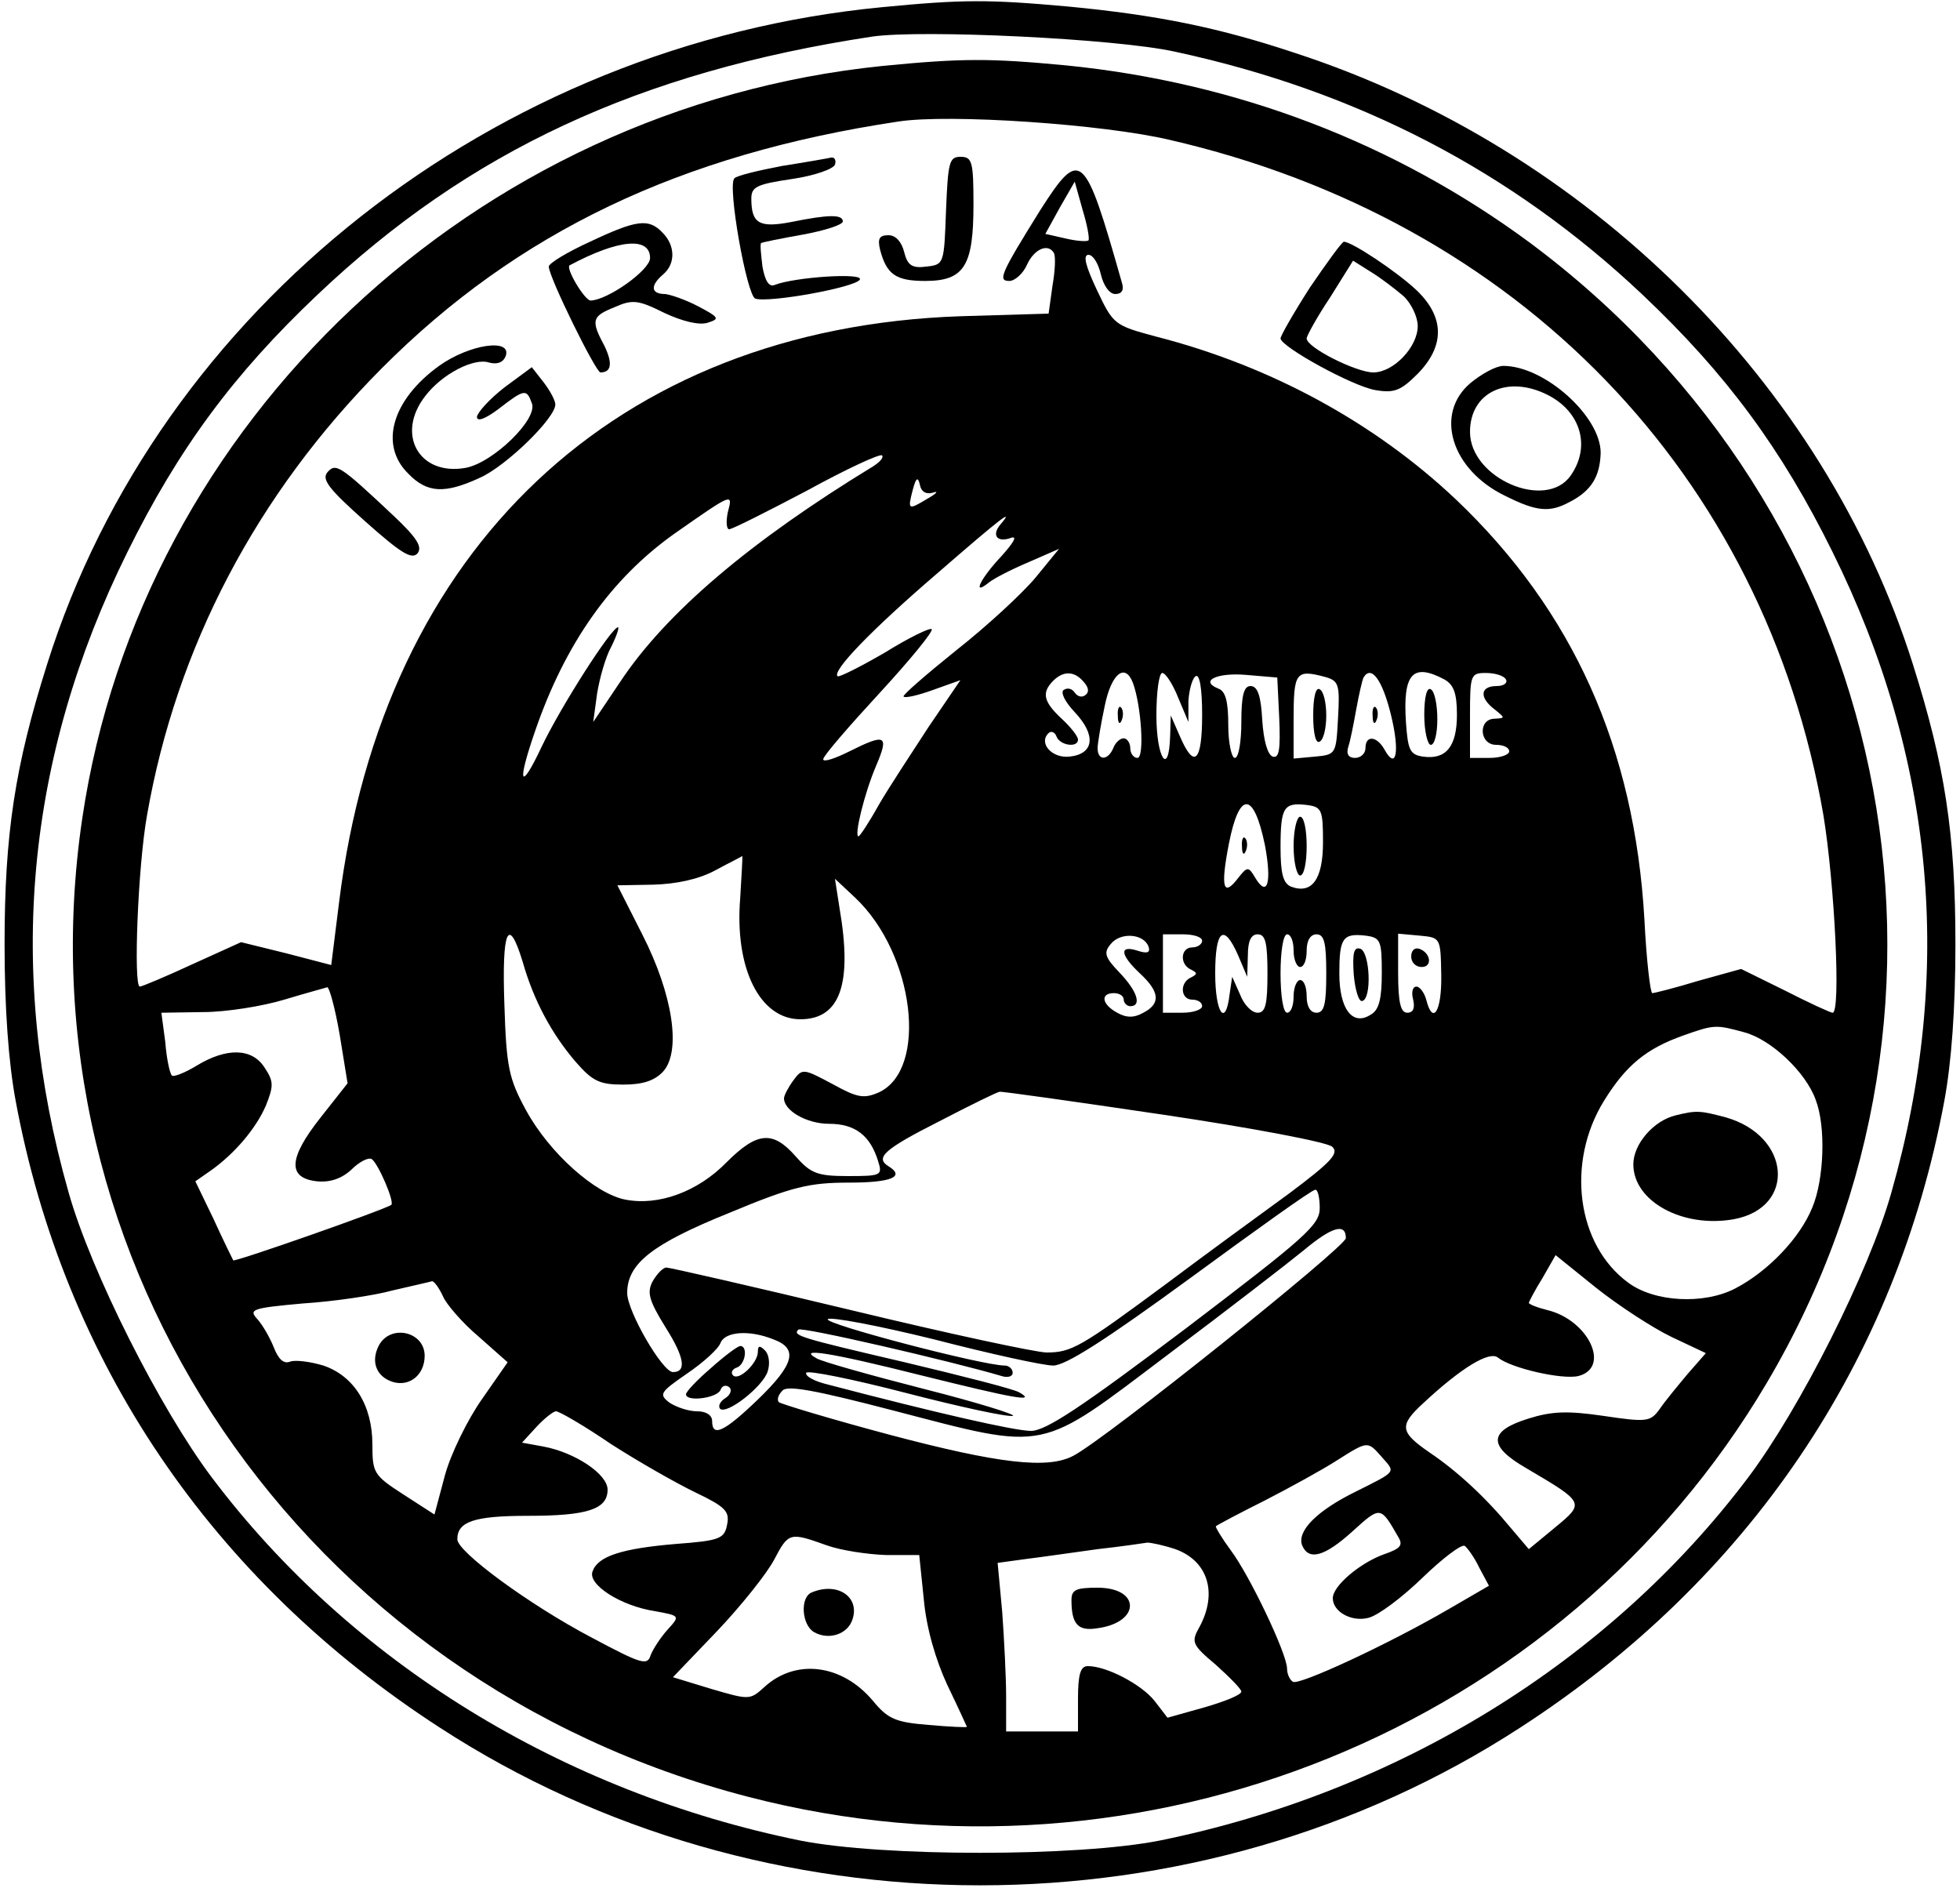 <?xml version="1.0" standalone="no"?>
<!DOCTYPE svg PUBLIC "-//W3C//DTD SVG 20010904//EN"
 "http://www.w3.org/TR/2001/REC-SVG-20010904/DTD/svg10.dtd">
<svg version="1.0" xmlns="http://www.w3.org/2000/svg"
 width="300pt" height="289pt" viewBox="0 0 300 289"
 preserveAspectRatio="xMidYMid meet">

<g transform="translate(0,289) scale(0.1,-0.1)"
fill="#000000" stroke="none">
<path d="M1350 2879 c-593 -57 -1107 -461 -1278 -1006 -49 -155 -65 -259 -65
-428 0 -98 6 -181 17 -240 74 -399 300 -733 649 -959 495 -322 1159 -322 1654
0 349 226 575 560 649 959 11 59 17 142 17 240 0 169 -16 273 -65 428 -136
431 -498 790 -946 936 -117 39 -211 58 -347 71 -122 11 -161 11 -285 -1z m448
-68 c279 -60 516 -183 716 -372 128 -121 213 -236 291 -394 156 -315 186 -643
90 -980 -34 -121 -140 -331 -219 -436 -213 -283 -537 -482 -901 -556 -126 -25
-424 -25 -550 0 -364 74 -688 273 -901 556 -79 105 -185 315 -219 436 -96 337
-66 665 90 980 78 158 163 273 291 394 232 220 493 341 849 395 76 11 372 -3
463 -23z"/>
<path d="M1350 2789 c-623 -64 -1134 -544 -1224 -1151 -101 -679 336 -1321
1019 -1498 605 -157 1246 104 1559 633 348 588 192 1334 -363 1746 -206 152
-448 245 -710 271 -116 11 -159 11 -281 -1z m440 -113 c535 -123 911 -513
1001 -1034 17 -104 27 -302 14 -302 -3 0 -36 15 -73 34 l-67 33 -65 -18 c-36
-11 -68 -19 -71 -19 -3 0 -9 51 -12 112 -15 263 -109 473 -289 644 -124 117
-283 204 -459 249 -63 17 -65 18 -90 71 -17 36 -22 54 -13 54 7 0 15 -13 19
-30 4 -17 13 -30 22 -30 10 0 14 6 10 18 -57 201 -63 207 -125 110 -61 -98
-65 -108 -47 -108 8 0 21 11 27 25 11 24 32 33 41 18 3 -5 2 -27 -2 -50 l-6
-43 -135 -4 c-527 -18 -884 -355 -951 -897 l-12 -96 -69 18 -69 17 -75 -34
c-41 -19 -77 -34 -80 -34 -10 0 -3 184 11 262 45 258 168 492 359 684 208 209
458 328 791 378 78 12 313 -4 415 -28z m-124 -154 c-3 -2 -18 -1 -35 3 l-31 7
22 40 23 40 12 -43 c7 -23 11 -44 9 -47z m-330 -346 c-187 -114 -317 -224
-387 -330 l-41 -61 6 44 c4 24 13 56 22 72 8 16 12 29 10 29 -10 0 -88 -122
-117 -183 -33 -70 -38 -57 -10 24 46 134 116 233 213 302 90 63 90 63 82 33
-3 -14 -2 -26 2 -26 5 0 58 27 119 59 60 33 112 57 115 54 3 -3 -3 -10 -14
-17z m92 -40 c9 3 6 -1 -8 -9 -30 -18 -31 -18 -23 13 5 19 8 21 11 8 2 -11 10
-15 20 -12z m103 -49 c-14 -17 -4 -28 17 -20 10 3 2 -9 -15 -28 -32 -34 -46
-62 -20 -41 7 6 34 20 60 31 l48 21 -36 -44 c-20 -24 -74 -74 -121 -111 -46
-37 -83 -69 -81 -71 2 -3 23 2 45 10 l42 15 -49 -72 c-26 -40 -61 -93 -76
-119 -15 -27 -29 -48 -31 -48 -7 0 9 66 27 108 20 47 15 50 -41 22 -22 -11
-40 -17 -40 -12 0 5 39 50 86 101 47 51 83 95 80 98 -2 3 -35 -13 -72 -36 -38
-22 -70 -38 -72 -36 -9 8 53 72 152 157 99 86 120 102 97 75z m128 -241 c8 -9
8 -16 2 -20 -5 -4 -12 -2 -16 4 -4 6 -11 8 -17 4 -5 -4 2 -18 17 -34 33 -35
30 -64 -8 -68 -27 -3 -48 21 -32 36 4 4 10 1 12 -5 5 -14 33 -18 33 -5 0 5
-11 19 -25 32 -28 26 -31 40 -13 58 16 16 33 15 47 -2z m75 -1 c13 -35 18
-115 7 -115 -6 0 -11 7 -11 15 0 8 -5 15 -10 15 -6 0 -13 -7 -16 -15 -8 -19
-24 -20 -24 0 0 7 5 37 11 65 10 49 31 66 43 35z m69 -22 l16 -38 0 32 c1 17
6 35 11 38 6 4 10 -18 10 -59 0 -72 -12 -84 -34 -33 l-14 32 -1 -32 c-2 -63
-21 -33 -21 32 0 36 4 65 9 65 5 0 16 -17 24 -37z m155 -32 c2 -48 0 -62 -10
-59 -8 3 -14 25 -16 56 -2 37 -7 52 -18 52 -10 0 -14 -14 -14 -55 0 -30 -4
-55 -10 -55 -5 0 -10 23 -10 50 0 36 -4 52 -15 56 -30 12 -2 25 43 21 l47 -4
3 -62z m70 63 c21 -6 23 -11 20 -63 -3 -55 -3 -56 -35 -59 l-33 -3 0 59 c0 73
3 78 48 66z m101 -58 c14 -57 8 -86 -10 -53 -12 21 -29 22 -29 2 0 -8 -7 -15
-16 -15 -10 0 -14 6 -10 18 3 9 8 35 12 57 4 22 9 44 11 48 12 20 29 -4 42
-57z m82 54 c14 -8 19 -21 19 -54 0 -49 -17 -69 -52 -64 -20 3 -23 10 -26 52
-5 75 10 92 59 66z m94 0 c3 -5 -3 -10 -14 -10 -26 0 -27 -18 -3 -36 16 -13
16 -13 0 -14 -26 0 -24 -40 2 -40 11 0 20 -4 20 -10 0 -5 -13 -10 -30 -10
l-30 0 0 65 c0 62 1 65 24 65 14 0 28 -4 31 -10z m-369 -253 c11 -58 4 -82
-15 -50 -10 17 -12 17 -26 -1 -23 -30 -27 -14 -14 53 16 81 38 80 55 -2z m89
4 c0 -57 -17 -80 -49 -68 -12 5 -16 20 -16 60 0 62 5 69 40 65 23 -3 25 -7 25
-57z m-892 -85 c-9 -108 30 -186 92 -186 61 0 80 54 60 170 l-7 45 31 -29 c91
-86 112 -263 36 -298 -23 -10 -33 -8 -71 13 -45 24 -46 24 -60 5 -8 -11 -14
-23 -14 -27 0 -19 35 -39 69 -39 40 0 63 -18 75 -57 7 -22 5 -23 -46 -23 -47
0 -57 4 -80 30 -35 40 -59 38 -106 -9 -44 -45 -104 -67 -155 -57 -46 9 -116
71 -152 137 -26 48 -30 65 -33 162 -4 114 6 137 28 65 17 -60 45 -111 81 -153
26 -30 37 -35 73 -35 30 0 48 6 61 20 28 31 15 118 -32 210 l-38 75 55 1 c35
1 69 8 95 22 22 12 41 21 41 22 1 0 -1 -29 -3 -64z m625 -75 c3 -9 -2 -11 -17
-6 -28 9 -27 -6 4 -35 30 -28 32 -46 5 -60 -14 -8 -26 -8 -40 0 -24 13 -26 30
-5 30 8 0 15 -4 15 -10 0 -5 5 -10 10 -10 18 0 11 23 -17 52 -22 23 -24 30
-13 43 15 19 51 16 58 -4z m82 9 c0 -5 -7 -10 -15 -10 -18 0 -20 -26 -2 -34
10 -5 10 -7 0 -12 -18 -8 -16 -34 2 -34 8 0 15 -4 15 -10 0 -5 -13 -10 -30
-10 l-30 0 0 60 0 60 30 0 c17 0 30 -4 30 -10z m55 -22 l14 -33 1 33 c0 22 5
32 15 32 12 0 15 -13 15 -60 0 -47 -3 -60 -15 -60 -9 0 -21 12 -27 28 l-12 27
-4 -27 c-6 -51 -22 -29 -22 32 0 67 13 78 35 28z m85 7 c0 -14 5 -25 10 -25 6
0 10 11 10 25 0 16 6 25 15 25 12 0 15 -13 15 -60 0 -47 -3 -60 -15 -60 -9 0
-15 9 -15 25 0 14 -4 25 -10 25 -5 0 -10 -11 -10 -25 0 -14 -4 -25 -10 -25 -6
0 -10 27 -10 60 0 33 4 60 10 60 6 0 10 -11 10 -25z m135 -34 c0 -39 -4 -57
-17 -64 -28 -18 -48 9 -48 63 0 54 5 62 40 58 23 -3 25 -7 25 -57z m91 -3 c1
-56 -13 -78 -23 -38 -3 11 -10 20 -15 20 -6 0 -8 -9 -5 -20 3 -13 0 -20 -9
-20 -10 0 -14 15 -14 61 l0 60 33 -3 c32 -3 32 -3 33 -60z m-1686 -92 l12 -74
-41 -52 c-50 -63 -51 -93 -6 -98 20 -2 38 4 53 18 12 12 26 19 31 16 10 -7 35
-65 30 -70 -9 -7 -240 -88 -242 -85 -1 2 -15 30 -30 63 l-28 58 23 16 c37 26
70 65 85 100 12 30 12 37 -2 58 -19 30 -58 31 -104 3 -18 -11 -36 -18 -38 -15
-3 3 -8 25 -10 51 l-6 45 64 1 c35 0 91 9 124 19 33 10 63 18 66 19 3 0 12
-32 19 -73z m2150 4 c41 -11 94 -61 109 -103 16 -41 13 -122 -5 -165 -19 -47
-68 -98 -118 -124 -48 -25 -124 -21 -164 9 -79 58 -95 184 -37 278 34 55 65
80 121 100 48 17 50 17 94 5z m-890 -126 c135 -20 251 -42 259 -49 11 -10 -1
-23 -65 -71 -44 -32 -129 -94 -189 -139 -131 -97 -145 -105 -183 -105 -16 0
-151 29 -300 65 -150 36 -277 65 -282 65 -5 0 -14 -9 -21 -21 -9 -17 -6 -29
20 -71 29 -46 32 -68 11 -68 -16 0 -70 93 -70 121 0 45 38 75 157 123 96 40
122 46 183 46 64 0 86 9 60 25 -21 13 -7 26 78 69 48 25 89 45 92 45 2 1 115
-15 250 -35z m240 -143 c0 -26 -22 -45 -206 -185 -158 -119 -213 -156 -236
-156 -25 0 -147 28 -311 71 -21 5 -35 13 -33 18 3 4 72 -10 153 -31 81 -21
155 -37 163 -35 8 1 -52 20 -135 41 -82 21 -157 42 -165 47 -31 17 21 9 160
-26 141 -35 178 -42 150 -26 -8 5 -87 25 -175 46 -163 38 -172 41 -163 50 4 5
233 -48 311 -71 9 -3 17 -1 17 5 0 6 -6 11 -12 11 -34 0 -278 64 -271 71 4 4
78 -10 163 -31 85 -22 167 -40 182 -40 19 0 80 39 210 134 101 74 186 135 191
135 4 1 7 -12 7 -28z m40 -46 c0 -13 -367 -307 -417 -333 -39 -21 -115 -12
-281 32 -90 24 -166 47 -170 50 -3 4 -1 11 6 18 8 8 51 0 170 -31 238 -62 220
-65 420 86 92 69 185 141 207 159 43 36 65 43 65 19z m498 -151 l53 -25 -28
-32 c-15 -18 -35 -42 -43 -54 -14 -19 -19 -20 -86 -10 -55 8 -79 7 -114 -4
-62 -19 -63 -42 -4 -76 90 -53 90 -53 44 -91 l-40 -33 -28 33 c-38 46 -81 86
-124 115 -45 31 -47 41 -10 75 59 55 102 81 115 70 20 -16 98 -34 123 -28 50
13 15 86 -48 101 -16 4 -28 9 -28 11 0 1 9 19 21 38 l20 35 62 -50 c34 -27 86
-61 115 -75z m-1880 62 c5 -12 30 -41 55 -62 l44 -39 -39 -56 c-22 -31 -48
-84 -57 -117 l-16 -60 -48 31 c-45 29 -47 33 -47 76 0 60 -28 105 -75 121 -20
6 -43 9 -51 6 -10 -4 -18 4 -25 22 -6 15 -17 34 -25 43 -14 15 -8 17 69 24 47
3 109 12 138 20 30 7 57 13 60 14 3 1 11 -10 17 -23z m506 -66 c38 -14 32 -38
-24 -92 -52 -50 -70 -58 -70 -33 0 9 -9 15 -23 15 -13 0 -31 6 -42 13 -17 13
-15 16 27 45 25 17 48 38 51 47 7 17 44 20 81 5z m-249 -160 c42 -27 100 -60
129 -74 46 -22 53 -29 49 -49 -4 -22 -11 -25 -78 -30 -84 -7 -120 -19 -128
-42 -8 -20 43 -53 96 -61 38 -7 38 -7 19 -28 -10 -11 -22 -29 -26 -39 -5 -17
-14 -14 -91 27 -95 50 -205 131 -205 150 0 27 25 36 108 36 91 0 122 10 122
40 0 24 -50 57 -98 66 l-33 6 22 24 c12 13 26 24 30 24 5 0 43 -22 84 -50z
m1180 -20 c21 -24 24 -21 -40 -53 -59 -29 -90 -60 -82 -82 10 -24 34 -18 78
22 42 38 42 38 69 -9 8 -13 4 -18 -22 -27 -36 -13 -78 -48 -78 -67 0 -21 29
-37 55 -30 15 4 51 31 82 61 31 30 60 52 65 49 4 -3 15 -18 22 -33 l15 -28
-62 -36 c-93 -54 -229 -117 -238 -111 -5 3 -9 12 -9 20 0 23 -58 144 -86 181
-14 19 -24 36 -23 37 2 2 36 20 74 39 39 20 88 47 110 61 49 31 48 31 70 6z
m-850 -135 c22 -8 63 -14 91 -15 l51 0 7 -68 c4 -44 18 -92 36 -131 17 -35 30
-64 30 -64 0 -1 -26 0 -59 3 -50 4 -62 9 -85 37 -47 56 -118 65 -166 21 -22
-20 -23 -20 -81 -3 l-59 18 68 71 c37 39 76 88 87 109 22 42 24 42 80 22z
m534 -6 c50 -18 65 -67 37 -119 -13 -23 -12 -27 25 -58 21 -19 39 -37 39 -41
0 -5 -25 -15 -56 -24 l-57 -16 -20 26 c-20 25 -73 53 -102 53 -11 0 -15 -12
-15 -50 l0 -50 -55 0 -55 0 0 53 c0 30 -3 88 -6 130 l-7 75 44 6 c24 3 73 10
109 15 36 4 70 9 76 10 6 0 25 -4 43 -10z"/>
<path d="M1197 2636 c-37 -7 -70 -15 -73 -19 -11 -11 19 -179 32 -184 20 -7
153 17 160 29 7 11 -99 4 -130 -8 -9 -4 -15 6 -19 28 -2 18 -4 34 -2 36 1 1
30 7 64 13 33 6 61 15 61 20 0 11 -21 11 -80 -1 -48 -9 -60 -2 -60 36 0 18 8
22 62 30 34 5 63 15 66 22 2 6 0 11 -5 11 -4 -1 -38 -7 -76 -13z"/>
<path d="M1448 2568 c-3 -82 -3 -83 -30 -86 -22 -3 -29 2 -34 22 -4 16 -13 26
-24 26 -14 0 -17 -5 -13 -22 10 -38 24 -48 69 -48 60 0 74 23 74 117 0 66 -2
73 -20 73 -17 0 -19 -8 -22 -82z"/>
<path d="M903 2520 c-35 -16 -63 -33 -63 -38 0 -16 72 -162 79 -162 17 0 19
14 6 41 -21 39 -19 45 16 59 27 12 36 11 76 -9 28 -13 53 -19 66 -15 19 6 18
8 -14 25 -19 10 -42 18 -51 19 -22 0 -23 13 -3 30 19 16 19 44 -1 64 -21 22
-39 20 -111 -14z m92 -25 c0 -18 -64 -64 -91 -65 -9 0 -39 50 -32 54 75 40
123 44 123 11z"/>
<path d="M2005 2450 c-25 -39 -45 -74 -45 -78 1 -13 110 -73 145 -79 29 -5 39
-1 65 25 42 43 41 87 -2 128 -31 29 -99 74 -111 74 -3 0 -26 -32 -52 -70z
m143 -13 c12 -11 22 -32 22 -46 0 -32 -37 -71 -68 -71 -26 0 -102 38 -102 52
0 4 16 33 36 63 l35 56 27 -17 c15 -9 37 -26 50 -37z"/>
<path d="M672 2330 c-72 -52 -92 -121 -47 -165 29 -30 56 -31 110 -6 40 18
115 91 115 112 0 6 -8 21 -18 34 l-18 23 -42 -31 c-23 -18 -41 -38 -42 -45 0
-8 13 -3 33 12 40 31 43 31 51 9 10 -24 -59 -91 -101 -99 -71 -13 -108 51 -62
110 26 34 75 59 98 51 12 -3 21 0 25 10 10 28 -56 18 -102 -15z"/>
<path d="M2251 2304 c-56 -47 -30 -133 53 -173 48 -24 68 -26 99 -9 33 17 46
39 47 75 0 56 -86 133 -149 133 -11 0 -33 -12 -50 -26z m119 -19 c50 -26 65
-79 34 -123 -38 -54 -154 -4 -154 67 0 61 58 88 120 56z"/>
<path d="M501 2167 c-9 -11 3 -26 58 -75 54 -48 71 -59 80 -49 8 10 -1 24 -37
58 -82 77 -88 81 -101 66z"/>
<path d="M1711 1794 c0 -11 3 -14 6 -6 3 7 2 16 -1 19 -3 4 -6 -2 -5 -13z"/>
<path d="M2010 1795 c0 -28 4 -44 10 -40 6 3 10 21 10 40 0 19 -4 37 -10 40
-6 4 -10 -12 -10 -40z"/>
<path d="M2101 1794 c0 -11 3 -14 6 -6 3 7 2 16 -1 19 -3 4 -6 -2 -5 -13z"/>
<path d="M2180 1796 c0 -25 5 -46 10 -46 6 0 10 18 10 39 0 22 -4 43 -10 46
-6 4 -10 -12 -10 -39z"/>
<path d="M1901 1594 c0 -11 3 -14 6 -6 3 7 2 16 -1 19 -3 4 -6 -2 -5 -13z"/>
<path d="M1980 1595 c0 -25 5 -45 10 -45 6 0 10 20 10 45 0 25 -4 45 -10 45
-5 0 -10 -20 -10 -45z"/>
<path d="M2072 1399 c2 -24 8 -43 13 -41 15 3 12 75 -3 80 -10 3 -12 -7 -10
-39z"/>
<path d="M2160 1426 c0 -9 7 -16 16 -16 17 0 14 22 -4 28 -7 2 -12 -3 -12 -12z"/>
<path d="M2565 1183 c-34 -8 -65 -44 -65 -75 0 -57 76 -98 154 -84 96 18 87
128 -13 156 -38 10 -44 11 -76 3z"/>
<path d="M580 831 c-13 -25 -4 -48 21 -56 26 -8 49 11 49 40 0 37 -52 49 -70
16z"/>
<path d="M1088 796 c-21 -18 -38 -36 -38 -40 0 -12 48 -6 53 7 2 6 8 8 13 4 5
-4 2 -12 -6 -17 -8 -5 -11 -12 -8 -16 10 -10 66 34 73 57 4 12 2 26 -4 32 -8
8 -11 8 -11 -2 0 -17 -29 -45 -38 -36 -4 4 -1 10 6 12 13 5 17 33 5 33 -5 -1
-25 -16 -45 -34z"/>
<path d="M1243 453 c-19 -7 -16 -50 3 -61 23 -13 52 -3 59 20 11 34 -23 57
-62 41z"/>
<path d="M1640 441 c0 -37 10 -48 40 -43 66 9 66 62 0 62 -33 0 -40 -3 -40
-19z"/>
</g>
</svg>
